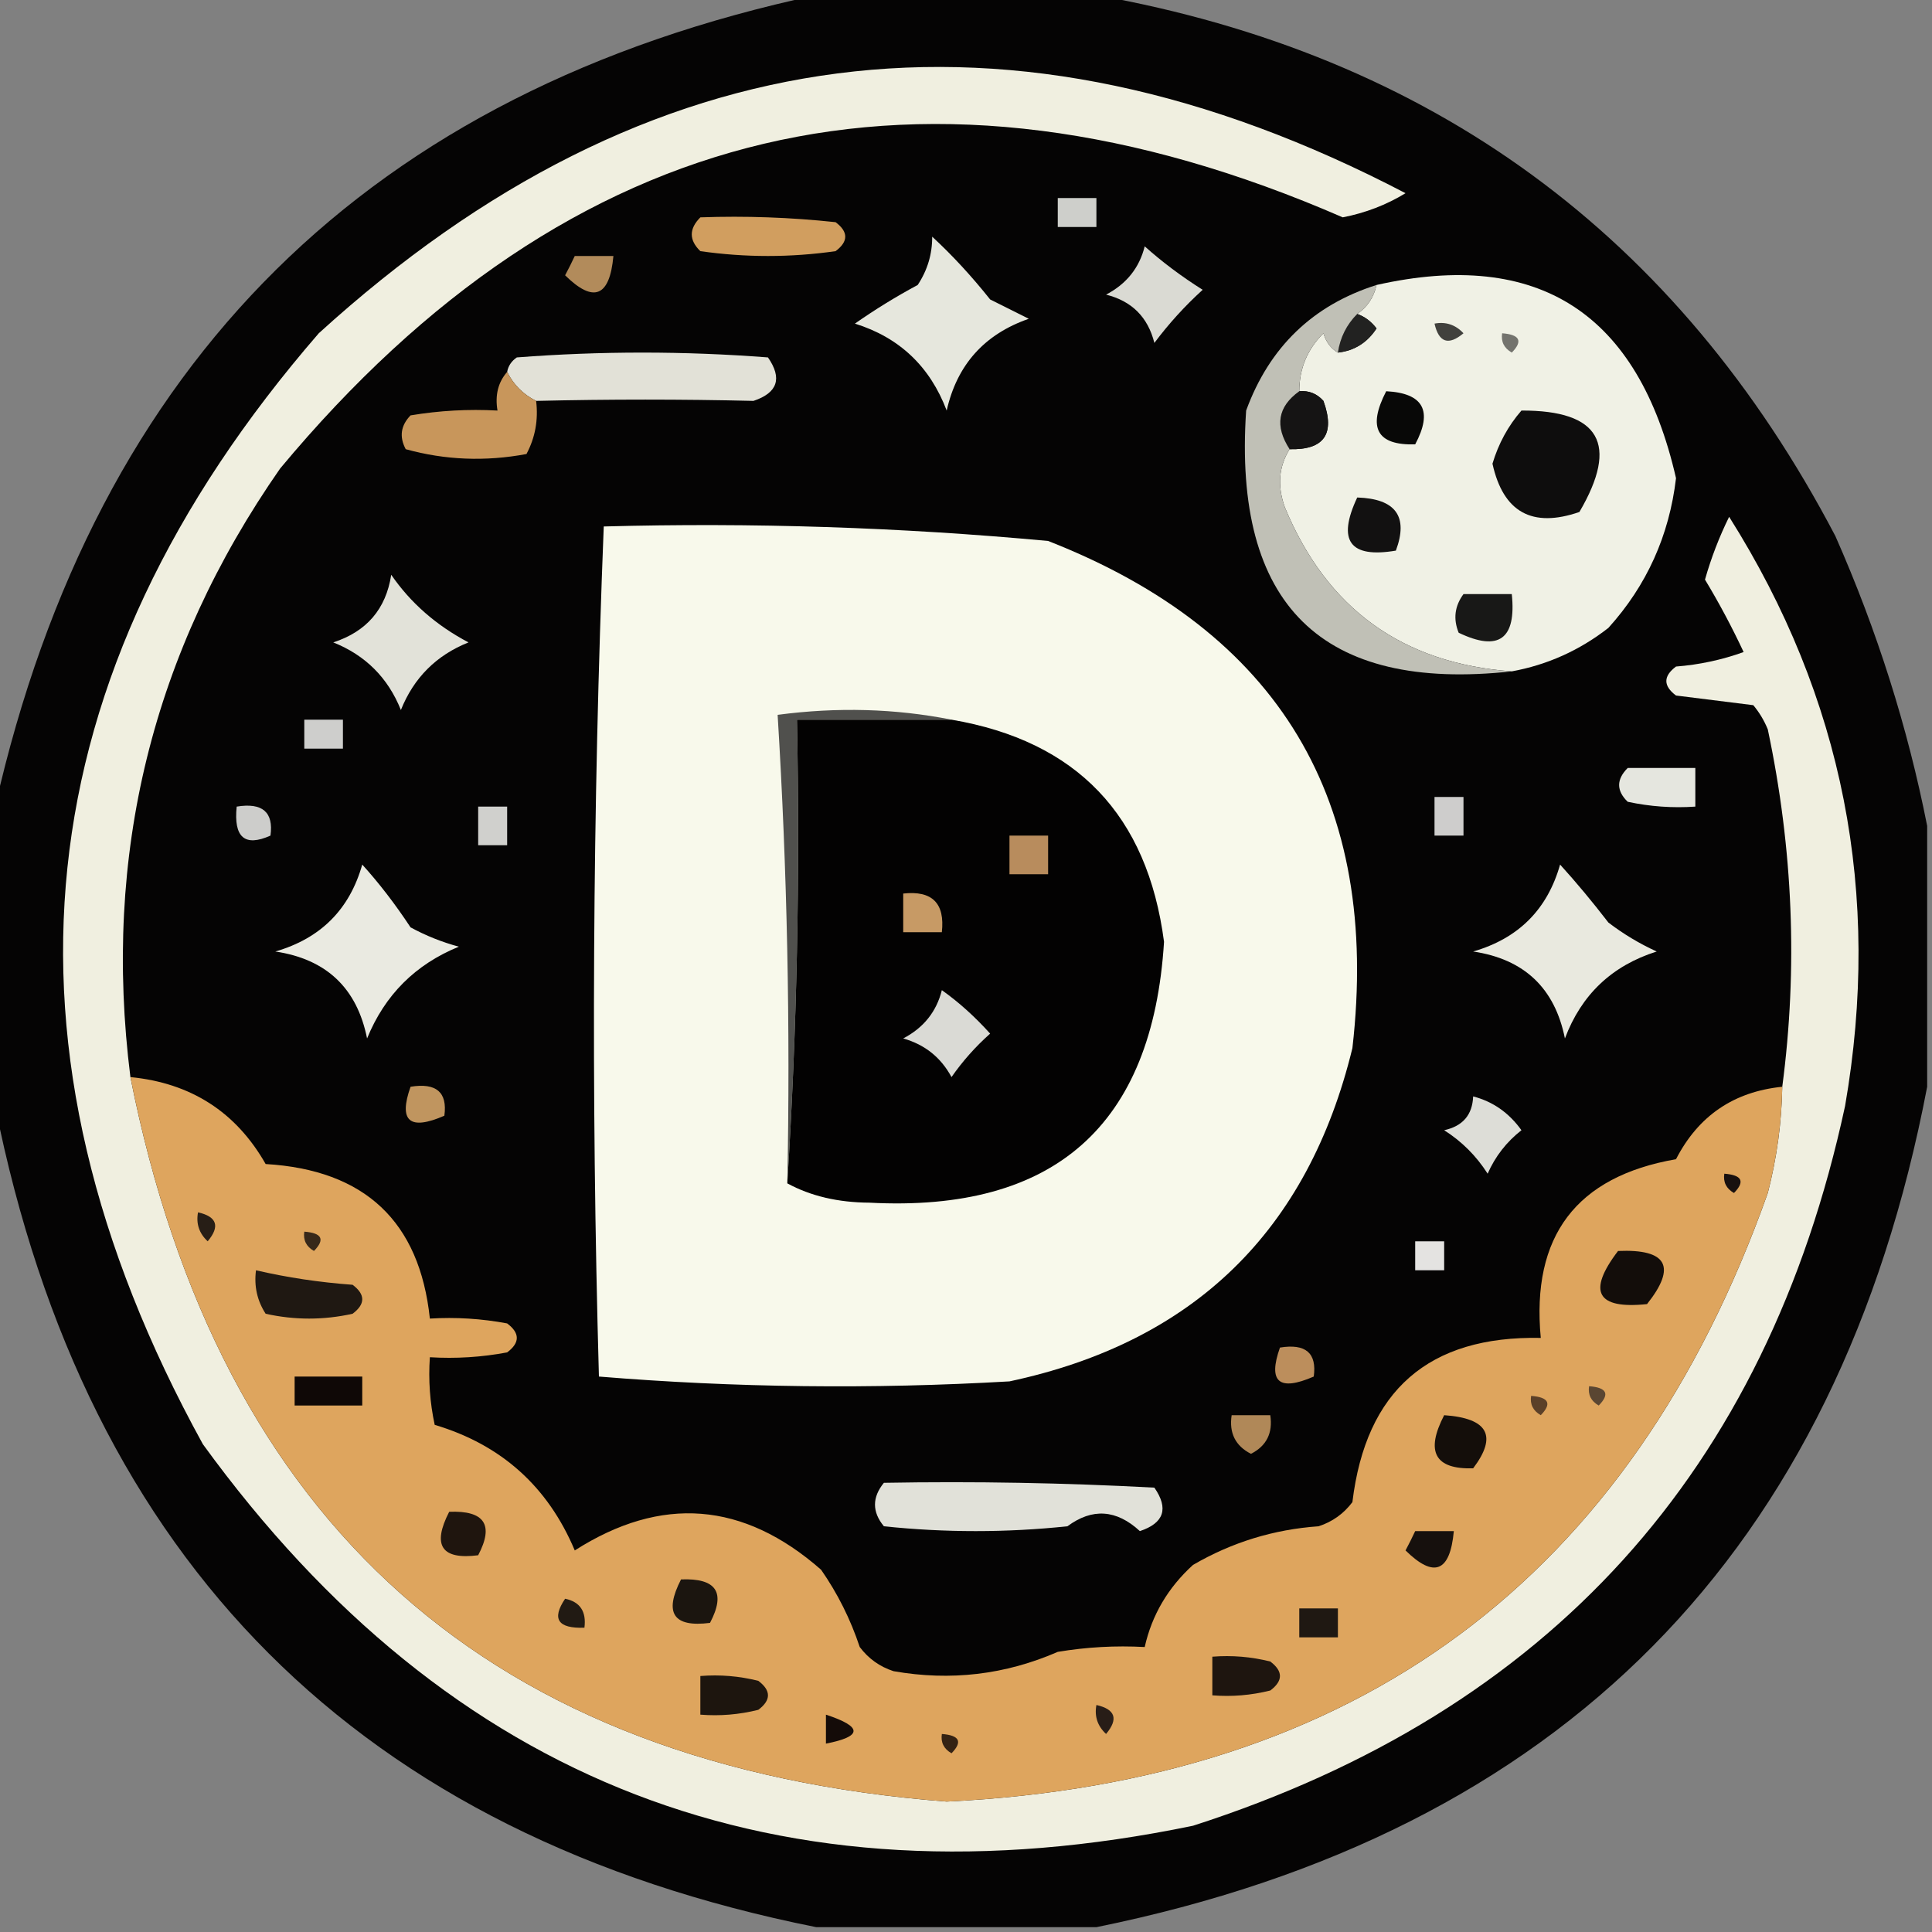 <svg xmlns="http://www.w3.org/2000/svg" xmlns:xlink="http://www.w3.org/1999/xlink" width="200" height="200" version="1.1" style="shape-rendering:geometricPrecision;text-rendering:geometricPrecision;image-rendering:optimizeQuality;fill-rule:evenodd;clip-rule:evenodd"><rect width="100%" height="100%" fill="#808080" stroke="none"/><g><path style="opacity:.999" fill="#050404" d="M 84.5,-0.5 C 94.167,-0.5 103.833,-0.5 113.5,-0.5C 148.173,5.678 173.673,24.344 190,55.5C 194.315,65.271 197.481,75.271 199.5,85.5C 199.5,94.5 199.5,103.5 199.5,112.5C 190.29,160.71 161.623,189.71 113.5,199.5C 103.833,199.5 94.167,199.5 84.5,199.5C 37.267,190.053 8.933,161.72 -0.5,114.5C -0.5,104.167 -0.5,93.833 -0.5,83.5C 9.953,37.38 38.286,9.38 84.5,-0.5 Z"/></g><g><path style="opacity:1" fill="#cecfcb" d="M 109.5,20.5 C 110.833,20.5 112.167,20.5 113.5,20.5C 113.5,21.5 113.5,22.5 113.5,23.5C 112.167,23.5 110.833,23.5 109.5,23.5C 109.5,22.5 109.5,21.5 109.5,20.5 Z"/></g><g><path style="opacity:1" fill="#d19e5f" d="M 72.5,22.5 C 77.178,22.334 81.845,22.501 86.5,23C 87.833,24 87.833,25 86.5,26C 81.833,26.667 77.167,26.667 72.5,26C 71.316,24.855 71.316,23.688 72.5,22.5 Z"/></g><g><path style="opacity:1" fill="#b28b5b" d="M 59.5,26.5 C 60.833,26.5 62.167,26.5 63.5,26.5C 63.114,30.738 61.448,31.404 58.5,28.5C 58.863,27.817 59.196,27.15 59.5,26.5 Z"/></g><g><path style="opacity:1" fill="#e6e7dd" d="M 96.5,24.5 C 98.583,26.424 100.583,28.591 102.5,31C 103.833,31.667 105.167,32.333 106.5,33C 101.901,34.598 99.068,37.765 98,42.5C 96.27,37.936 93.103,34.936 88.5,33.5C 90.583,32.041 92.75,30.708 95,29.5C 96.009,27.975 96.509,26.308 96.5,24.5 Z"/></g><g><path style="opacity:1" fill="#f0f1e5" d="M 156.5,69.5 C 145.172,68.674 137.339,63.007 133,52.5C 132.211,50.288 132.378,48.288 133.5,46.5C 137.071,46.592 138.238,44.926 137,41.5C 136.329,40.748 135.496,40.414 134.5,40.5C 134.504,38.158 135.337,36.158 137,34.5C 137.278,35.416 137.778,36.083 138.5,36.5C 140.196,36.315 141.529,35.481 142.5,34C 141.956,33.283 141.289,32.783 140.5,32.5C 141.551,31.778 142.218,30.778 142.5,29.5C 159.261,25.734 169.594,32.401 173.5,49.5C 172.8,55.444 170.467,60.61 166.5,65C 163.52,67.324 160.187,68.824 156.5,69.5 Z"/></g><g><path style="opacity:1" fill="#dadad3" d="M 118.5,25.5 C 120.298,27.112 122.298,28.612 124.5,30C 122.649,31.684 120.982,33.517 119.5,35.5C 118.833,32.833 117.167,31.167 114.5,30.5C 116.611,29.395 117.945,27.729 118.5,25.5 Z"/></g><g><path style="opacity:1" fill="#222221" d="M 140.5,32.5 C 141.289,32.783 141.956,33.283 142.5,34C 141.529,35.481 140.196,36.315 138.5,36.5C 138.733,34.938 139.4,33.605 140.5,32.5 Z"/></g><g><path style="opacity:1" fill="#41413d" d="M 148.5,33.5 C 149.675,33.281 150.675,33.614 151.5,34.5C 149.948,35.798 148.948,35.465 148.5,33.5 Z"/></g><g><path style="opacity:1" fill="#73736d" d="M 155.5,34.5 C 157.337,34.639 157.67,35.306 156.5,36.5C 155.702,36.043 155.369,35.376 155.5,34.5 Z"/></g><g><path style="opacity:1" fill="#e2e1d7" d="M 55.5,41.5 C 54.167,40.833 53.167,39.833 52.5,38.5C 52.611,37.883 52.944,37.383 53.5,37C 62.167,36.333 70.833,36.333 79.5,37C 81,39.167 80.5,40.667 78,41.5C 70.583,41.324 63.083,41.324 55.5,41.5 Z"/></g><g><path style="opacity:1" fill="#151414" d="M 134.5,40.5 C 135.496,40.414 136.329,40.748 137,41.5C 138.238,44.926 137.071,46.592 133.5,46.5C 131.938,44.099 132.271,42.099 134.5,40.5 Z"/></g><g><path style="opacity:1" fill="#080807" d="M 143.5,40.5 C 147.35,40.701 148.35,42.534 146.5,46C 142.537,46.118 141.537,44.284 143.5,40.5 Z"/></g><g><path style="opacity:1" fill="#0e0d0d" d="M 157.5,42.5 C 165.619,42.469 167.619,45.969 163.5,53C 158.608,54.69 155.608,53.023 154.5,48C 155.124,45.915 156.124,44.082 157.5,42.5 Z"/></g><g><path style="opacity:1" fill="#c8965b" d="M 52.5,38.5 C 53.167,39.833 54.167,40.833 55.5,41.5C 55.739,43.467 55.406,45.3 54.5,47C 50.245,47.796 46.078,47.63 42,46.5C 41.316,45.216 41.483,44.05 42.5,43C 45.482,42.502 48.482,42.335 51.5,42.5C 51.232,40.901 51.566,39.568 52.5,38.5 Z"/></g><g><path style="opacity:1" fill="#121111" d="M 140.5,51.5 C 144.485,51.629 145.818,53.463 144.5,57C 139.728,57.81 138.395,55.977 140.5,51.5 Z"/></g><g><path style="opacity:1" fill="#c0c0b6" d="M 142.5,29.5 C 142.218,30.778 141.551,31.778 140.5,32.5C 139.4,33.605 138.733,34.938 138.5,36.5C 137.778,36.083 137.278,35.416 137,34.5C 135.337,36.158 134.504,38.158 134.5,40.5C 132.271,42.099 131.938,44.099 133.5,46.5C 132.378,48.288 132.211,50.288 133,52.5C 137.339,63.007 145.172,68.674 156.5,69.5C 136.81,71.647 127.643,62.647 129,42.5C 131.411,35.921 135.911,31.588 142.5,29.5 Z"/></g><g><path style="opacity:1" fill="#f0efe0" d="M 13.5,111.5 C 22.712,157.856 50.879,182.856 98,186.5C 140.478,184.441 168.812,163.441 183,123.5C 183.936,119.886 184.436,116.22 184.5,112.5C 186.12,100.219 185.62,87.886 183,75.5C 182.626,74.584 182.126,73.75 181.5,73C 178.833,72.667 176.167,72.333 173.5,72C 172.167,71 172.167,70 173.5,69C 175.9,68.814 178.234,68.314 180.5,67.5C 179.287,64.905 177.953,62.405 176.5,60C 177.137,57.755 177.97,55.588 179,53.5C 190.81,72.218 194.81,92.551 191,114.5C 182.844,152.323 160.344,177.156 123.5,189C 80.713,197.854 46.546,184.687 21,149.5C -1.694,108.246 2.306,69.912 33,34.5C 67.104,3.466 104.604,-1.367 145.5,20C 143.521,21.208 141.355,22.041 139,22.5C 95.758,3.68 59.092,12.346 29,48.5C 15.768,67.49 10.601,88.49 13.5,111.5 Z"/></g><g><path style="opacity:1" fill="#e9e9df" d="M 161.5,89.5 C 163.161,91.328 164.828,93.328 166.5,95.5C 168.046,96.684 169.713,97.684 171.5,98.5C 166.871,99.962 163.704,102.962 162,107.5C 160.954,102.288 157.787,99.288 152.5,98.5C 157.185,97.148 160.185,94.148 161.5,89.5 Z"/></g><g><path style="opacity:1" fill="#eaeae1" d="M 37.5,89.5 C 39.247,91.428 40.913,93.594 42.5,96C 44.087,96.862 45.754,97.529 47.5,98C 43,99.833 39.833,103 38,107.5C 36.954,102.288 33.788,99.288 28.5,98.5C 33.185,97.148 36.185,94.148 37.5,89.5 Z"/></g><g><path style="opacity:1" fill="#cecdcc" d="M 148.5,82.5 C 149.5,82.5 150.5,82.5 151.5,82.5C 151.5,83.833 151.5,85.167 151.5,86.5C 150.5,86.5 149.5,86.5 148.5,86.5C 148.5,85.167 148.5,83.833 148.5,82.5 Z"/></g><g><path style="opacity:1" fill="#d0d0cd" d="M 49.5,83.5 C 50.5,83.5 51.5,83.5 52.5,83.5C 52.5,84.833 52.5,86.167 52.5,87.5C 51.5,87.5 50.5,87.5 49.5,87.5C 49.5,86.167 49.5,84.833 49.5,83.5 Z"/></g><g><path style="opacity:1" fill="#cdcdcb" d="M 24.5,83.5 C 27.166,83.066 28.333,84.066 28,86.5C 25.342,87.694 24.176,86.694 24.5,83.5 Z"/></g><g><path style="opacity:1" fill="#e5e6df" d="M 168.5,79.5 C 170.833,79.5 173.167,79.5 175.5,79.5C 175.5,80.833 175.5,82.167 175.5,83.5C 173.143,83.663 170.81,83.497 168.5,83C 167.316,81.855 167.316,80.688 168.5,79.5 Z"/></g><g><path style="opacity:1" fill="#cececc" d="M 31.5,74.5 C 32.833,74.5 34.167,74.5 35.5,74.5C 35.5,75.5 35.5,76.5 35.5,77.5C 34.167,77.5 32.833,77.5 31.5,77.5C 31.5,76.5 31.5,75.5 31.5,74.5 Z"/></g><g><path style="opacity:1" fill="#e2e2d9" d="M 40.5,59.5 C 42.505,62.416 45.172,64.75 48.5,66.5C 45.167,67.833 42.833,70.167 41.5,73.5C 40.167,70.167 37.833,67.833 34.5,66.5C 37.956,65.379 39.956,63.046 40.5,59.5 Z"/></g><g><path style="opacity:1" fill="#181817" d="M 151.5,61.5 C 153.167,61.5 154.833,61.5 156.5,61.5C 156.985,66.159 155.152,67.492 151,65.5C 150.421,64.072 150.588,62.738 151.5,61.5 Z"/></g><g><path style="opacity:1" fill="#f8f9eb" d="M 62.5,54.5 C 77.883,54.082 93.216,54.582 108.5,56C 132.442,65.377 142.942,82.877 140,108.5C 135.396,127.437 123.563,138.937 104.5,143C 90.258,143.823 76.092,143.656 62,142.5C 61.175,113.095 61.342,83.761 62.5,54.5 Z"/></g><g><path style="opacity:1" fill="#50504d" d="M 98.5,74.5 C 93.167,74.5 87.833,74.5 82.5,74.5C 82.83,90.675 82.496,106.675 81.5,122.5C 81.825,106.256 81.491,90.089 80.5,74C 86.681,73.181 92.681,73.347 98.5,74.5 Z"/></g><g><path style="opacity:1" fill="#030202" d="M 98.5,74.5 C 111.454,76.711 118.787,84.378 120.5,97.5C 119.313,116.516 109.146,125.516 90,124.5C 86.749,124.481 83.915,123.814 81.5,122.5C 82.496,106.675 82.83,90.675 82.5,74.5C 87.833,74.5 93.167,74.5 98.5,74.5 Z"/></g><g><path style="opacity:1" fill="#dadad5" d="M 97.5,102.5 C 99.25,103.742 100.917,105.242 102.5,107C 100.981,108.351 99.648,109.851 98.5,111.5C 97.403,109.465 95.737,108.132 93.5,107.5C 95.611,106.395 96.945,104.729 97.5,102.5 Z"/></g><g><path style="opacity:1" fill="#c79a65" d="M 93.5,92.5 C 96.5,92.167 97.833,93.5 97.5,96.5C 96.167,96.5 94.833,96.5 93.5,96.5C 93.5,95.167 93.5,93.833 93.5,92.5 Z"/></g><g><path style="opacity:1" fill="#b88c5d" d="M 104.5,86.5 C 105.833,86.5 107.167,86.5 108.5,86.5C 108.5,87.833 108.5,89.167 108.5,90.5C 107.167,90.5 105.833,90.5 104.5,90.5C 104.5,89.167 104.5,87.833 104.5,86.5 Z"/></g><g><path style="opacity:1" fill="#dea55e" d="M 13.5,111.5 C 19.765,112.112 24.432,115.112 27.5,120.5C 37.77,121.108 43.437,126.441 44.5,136.5C 47.187,136.336 49.854,136.503 52.5,137C 53.833,138 53.833,139 52.5,140C 49.854,140.497 47.187,140.664 44.5,140.5C 44.337,142.857 44.503,145.19 45,147.5C 51.883,149.55 56.716,153.883 59.5,160.5C 68.461,154.779 76.961,155.445 85,162.5C 86.71,164.956 88.044,167.623 89,170.5C 89.903,171.701 91.069,172.535 92.5,173C 98.394,174.037 104.061,173.371 109.5,171C 112.482,170.502 115.482,170.335 118.5,170.5C 119.242,167.191 120.909,164.357 123.5,162C 127.521,159.66 131.854,158.326 136.5,158C 137.931,157.535 139.097,156.701 140,155.5C 141.397,143.934 147.897,138.268 159.5,138.5C 158.509,127.961 163.176,121.795 173.5,120C 175.809,115.512 179.475,113.012 184.5,112.5C 184.436,116.22 183.936,119.886 183,123.5C 168.812,163.441 140.478,184.441 98,186.5C 50.879,182.856 22.712,157.856 13.5,111.5 Z"/></g><g><path style="opacity:1" fill="#1b150f" d="M 70.5,163.5 C 74.161,163.35 75.161,164.85 73.5,168C 69.707,168.487 68.707,166.987 70.5,163.5 Z"/></g><g><path style="opacity:1" fill="#16100d" d="M 146.5,158.5 C 147.833,158.5 149.167,158.5 150.5,158.5C 150.114,162.738 148.448,163.404 145.5,160.5C 145.863,159.817 146.196,159.15 146.5,158.5 Z"/></g><g><path style="opacity:1" fill="#1f150e" d="M 46.5,156.5 C 50.161,156.35 51.161,157.85 49.5,161C 45.707,161.487 44.707,159.987 46.5,156.5 Z"/></g><g><path style="opacity:1" fill="#e1e1d9" d="M 91.5,153.5 C 100.839,153.334 110.173,153.5 119.5,154C 121,156.167 120.5,157.667 118,158.5C 115.572,156.259 113.072,156.092 110.5,158C 104.167,158.667 97.833,158.667 91.5,158C 90.272,156.51 90.272,155.01 91.5,153.5 Z"/></g><g><path style="opacity:1" fill="#140e0a" d="M 149.5,146.5 C 154.041,146.815 155.041,148.649 152.5,152C 148.537,152.118 147.537,150.284 149.5,146.5 Z"/></g><g><path style="opacity:1" fill="#b08858" d="M 127.5,146.5 C 128.833,146.5 130.167,146.5 131.5,146.5C 131.778,148.346 131.111,149.68 129.5,150.5C 127.889,149.68 127.222,148.346 127.5,146.5 Z"/></g><g><path style="opacity:1" fill="#5b4028" d="M 158.5,144.5 C 160.337,144.639 160.67,145.306 159.5,146.5C 158.702,146.043 158.369,145.376 158.5,144.5 Z"/></g><g><path style="opacity:1" fill="#5a4632" d="M 164.5,143.5 C 166.337,143.639 166.67,144.306 165.5,145.5C 164.702,145.043 164.369,144.376 164.5,143.5 Z"/></g><g><path style="opacity:1" fill="#0f0806" d="M 30.5,142.5 C 32.833,142.5 35.167,142.5 37.5,142.5C 37.5,143.5 37.5,144.5 37.5,145.5C 35.167,145.5 32.833,145.5 30.5,145.5C 30.5,144.5 30.5,143.5 30.5,142.5 Z"/></g><g><path style="opacity:1" fill="#bc8e5c" d="M 132.5,139.5 C 135.166,139.066 136.333,140.066 136,142.5C 132.403,144.066 131.237,143.066 132.5,139.5 Z"/></g><g><path style="opacity:1" fill="#1f1812" d="M 26.5,131.5 C 29.747,132.252 33.081,132.752 36.5,133C 37.833,134 37.833,135 36.5,136C 33.5,136.667 30.5,136.667 27.5,136C 26.62,134.644 26.287,133.144 26.5,131.5 Z"/></g><g><path style="opacity:1" fill="#130d0a" d="M 167.5,129.5 C 172.587,129.284 173.587,131.118 170.5,135C 165.289,135.546 164.289,133.713 167.5,129.5 Z"/></g><g><path style="opacity:1" fill="#e4e3e1" d="M 146.5,128.5 C 147.5,128.5 148.5,128.5 149.5,128.5C 149.5,129.5 149.5,130.5 149.5,131.5C 148.5,131.5 147.5,131.5 146.5,131.5C 146.5,130.5 146.5,129.5 146.5,128.5 Z"/></g><g><path style="opacity:1" fill="#37281a" d="M 31.5,127.5 C 33.337,127.639 33.67,128.306 32.5,129.5C 31.703,129.043 31.369,128.376 31.5,127.5 Z"/></g><g><path style="opacity:1" fill="#271e16" d="M 20.5,125.5 C 22.465,125.948 22.798,126.948 21.5,128.5C 20.614,127.675 20.281,126.675 20.5,125.5 Z"/></g><g><path style="opacity:1" fill="#18100f" d="M 178.5,121.5 C 180.337,121.639 180.67,122.306 179.5,123.5C 178.702,123.043 178.369,122.376 178.5,121.5 Z"/></g><g><path style="opacity:1" fill="#ddddd7" d="M 152.5,113.5 C 154.544,114.031 156.211,115.198 157.5,117C 155.951,118.214 154.785,119.714 154,121.5C 152.833,119.667 151.333,118.167 149.5,117C 151.426,116.578 152.426,115.411 152.5,113.5 Z"/></g><g><path style="opacity:1" fill="#c0955f" d="M 42.5,112.5 C 45.166,112.066 46.333,113.066 46,115.5C 42.403,117.066 41.237,116.066 42.5,112.5 Z"/></g><g><path style="opacity:1" fill="#211a13" d="M 58.5,165.5 C 60.048,165.821 60.715,166.821 60.5,168.5C 57.752,168.598 57.086,167.598 58.5,165.5 Z"/></g><g><path style="opacity:1" fill="#1f1812" d="M 134.5,166.5 C 135.833,166.5 137.167,166.5 138.5,166.5C 138.5,167.5 138.5,168.5 138.5,169.5C 137.167,169.5 135.833,169.5 134.5,169.5C 134.5,168.5 134.5,167.5 134.5,166.5 Z"/></g><g><path style="opacity:1" fill="#1e150f" d="M 125.5,171.5 C 127.527,171.338 129.527,171.505 131.5,172C 132.833,173 132.833,174 131.5,175C 129.527,175.495 127.527,175.662 125.5,175.5C 125.5,174.167 125.5,172.833 125.5,171.5 Z"/></g><g><path style="opacity:1" fill="#1d150e" d="M 72.5,173.5 C 74.527,173.338 76.527,173.505 78.5,174C 79.833,175 79.833,176 78.5,177C 76.527,177.495 74.527,177.662 72.5,177.5C 72.5,176.167 72.5,174.833 72.5,173.5 Z"/></g><g><path style="opacity:1" fill="#281d17" d="M 113.5,176.5 C 115.465,176.948 115.798,177.948 114.5,179.5C 113.614,178.675 113.281,177.675 113.5,176.5 Z"/></g><g><path style="opacity:1" fill="#140b08" d="M 85.5,177.5 C 89.31,178.754 89.31,179.754 85.5,180.5C 85.5,179.5 85.5,178.5 85.5,177.5 Z"/></g><g><path style="opacity:1" fill="#342213" d="M 97.5,179.5 C 99.337,179.639 99.67,180.306 98.5,181.5C 97.703,181.043 97.369,180.376 97.5,179.5 Z"/></g></svg>
